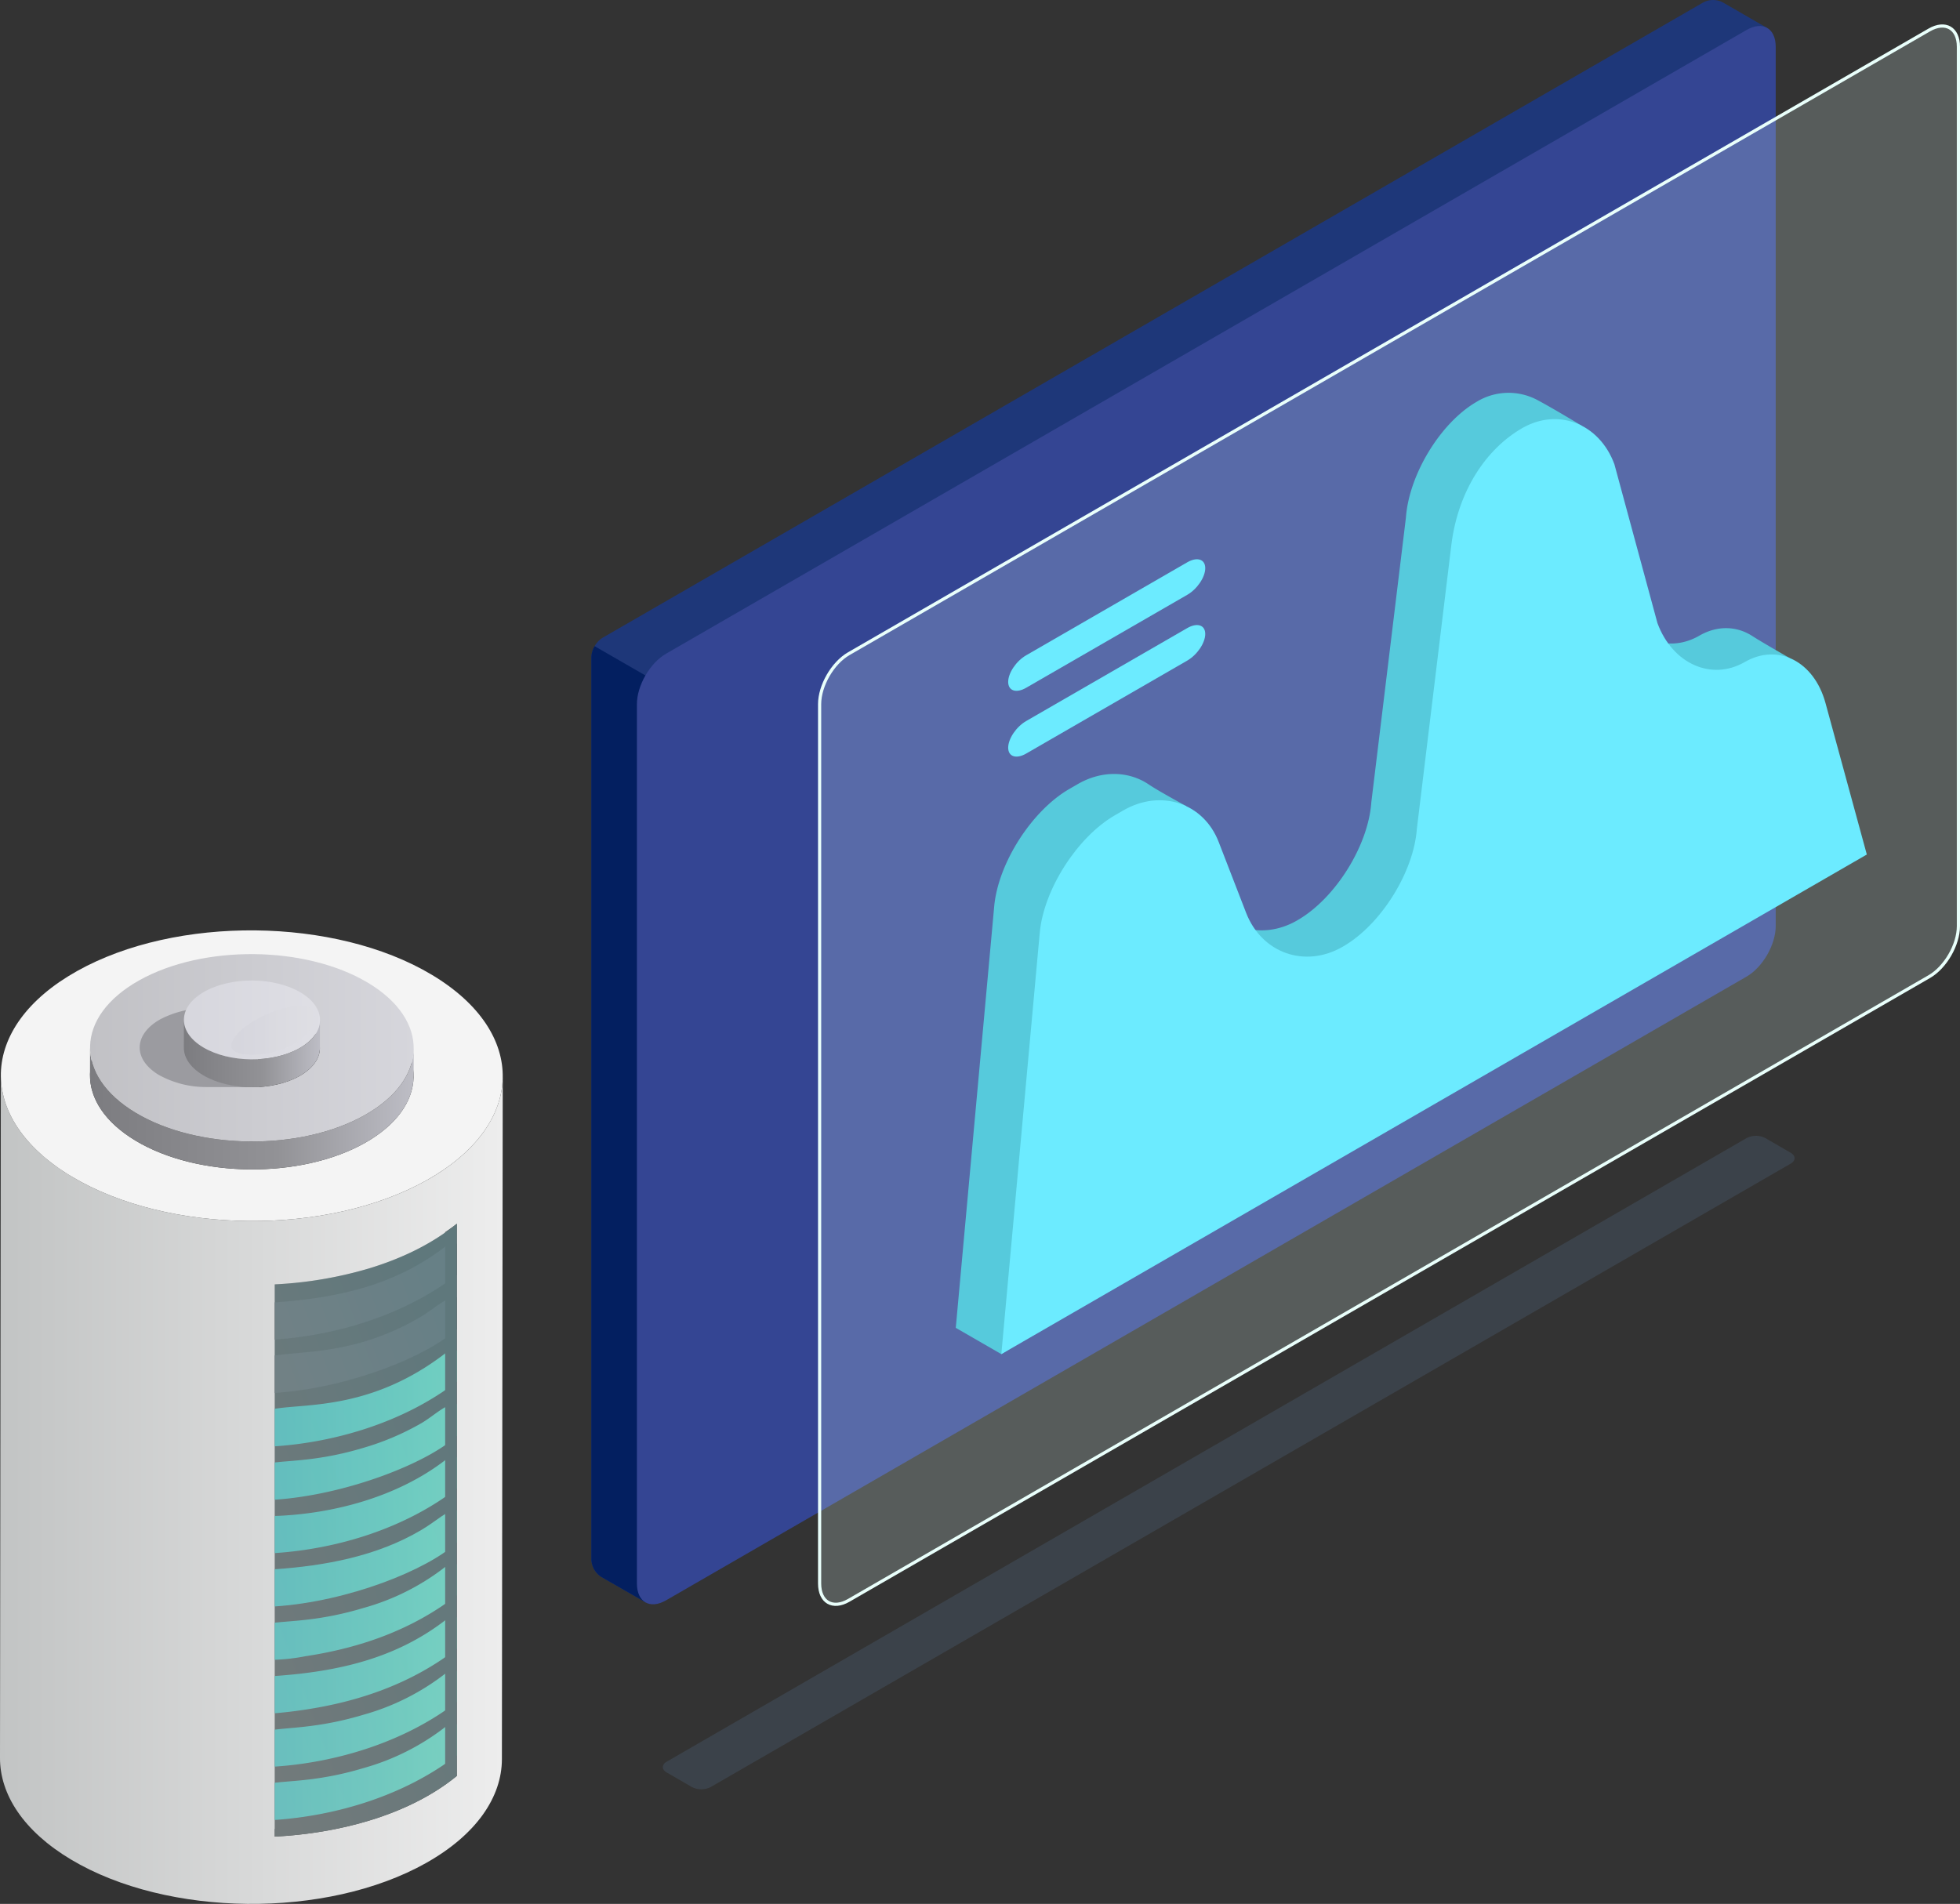 <svg xmlns="http://www.w3.org/2000/svg" xmlns:xlink="http://www.w3.org/1999/xlink" width="617.235" height="599.675" viewBox="0 0 617.235 599.675"><rect x="0" y="0" width="617.235" height="599.675" fill="#333333" stroke="none"/><defs><linearGradient id="a" y1="0.5" x2="1" y2="0.5" gradientUnits="objectBoundingBox"><stop offset="0" stop-color="#c2c4c4"/><stop offset="1" stop-color="#ededed"/></linearGradient><linearGradient id="b" y1="0.5" x2="1" y2="0.5" gradientUnits="objectBoundingBox"><stop offset="0" stop-color="#7c7c80"/><stop offset="0.58" stop-color="#929296"/><stop offset="1" stop-color="#bdbdc5"/></linearGradient><linearGradient id="c" y1="0.5" x2="1" y2="0.5" gradientUnits="objectBoundingBox"><stop offset="0" stop-color="#c0c0c4"/><stop offset="1" stop-color="#d7d7dd"/></linearGradient><linearGradient id="e" y1="0.5" x2="1" y2="0.5" gradientUnits="objectBoundingBox"><stop offset="0" stop-color="#d6d6dd"/><stop offset="1" stop-color="#dfdfe5"/></linearGradient><linearGradient id="f" y1="0.5" x2="1" y2="0.5" gradientUnits="objectBoundingBox"><stop offset="0" stop-color="#51b1af"/><stop offset="0.672" stop-color="#65c0b0"/><stop offset="1" stop-color="#72c9b2"/></linearGradient><linearGradient id="j" x1="0" y1="0.5" x2="1" y2="0.5" xlink:href="#f"/><linearGradient id="n" x1="0.847" y1="0.062" x2="0.117" y2="0.982" gradientUnits="objectBoundingBox"><stop offset="0" stop-color="#6cebff"/><stop offset="1" stop-color="#ccf4fa"/></linearGradient></defs><g transform="translate(-555.915 -401.394)"><g transform="translate(561.915 256.107)"><g transform="translate(-6 438.325)"><path d="M696.291,388.924h0C665,406.486,614.964,405.98,584.539,387.794c-14.961-8.943-22.39-20.495-22.356-32.018l-.268,215.084c-.033,11.523,7.4,23.076,22.361,32.018,30.42,18.186,80.453,18.692,111.752,1.129,15.906-8.922,23.912-20.8,23.945-32.7l.264-215.089C720.2,368.123,712.2,380,696.291,388.924Z" transform="translate(-561.915 -310.219)" fill="url(#a)"/><path d="M697.678,358.862c-30.424-18.186-80.458-18.692-111.752-1.129s-32.01,46.54-1.589,64.727,80.458,18.692,111.752,1.129S728.1,377.048,697.678,358.862Zm-21.156,53.028c-20.182,11.322-52.438,11-72.051-.728s-19.156-30.408,1.021-41.73,52.438-11,72.05.728S696.7,400.567,676.522,411.889Z" transform="translate(-561.713 -344.884)" fill="#f4f4f4"/><path d="M655.184,375.064c-20.182,11.322-52.438,11-72.051-.728-9.645-5.764-14.438-13.213-14.417-20.641l-.025,8.784c-.021,7.428,4.773,14.878,14.418,20.641,19.613,11.728,51.869,12.05,72.051.728,10.252-5.751,15.413-13.41,15.438-21.085l.025-8.784C670.6,361.655,665.436,369.309,655.184,375.064Z" transform="translate(-540.349 -316.842)" fill="url(#b)"/><path d="M656.184,355.683c-19.612-11.724-51.869-12.05-72.05-.728s-20.633,30.006-1.021,41.73,51.869,12.05,72.051.728S675.8,367.407,656.184,355.683Zm-21.6,29.429c-8.487,4.764-22.055,4.626-30.3-.305s-8.056-12.791.431-17.55,22.051-4.626,30.3.305S643.072,380.353,634.585,385.113Z" transform="translate(-540.329 -339.192)" fill="url(#c)"/><path d="M609.229,354.535a29.923,29.923,0,0,0-13.731-3.748q-.665-.031-1.33-.038a31.179,31.179,0,0,0-15.242,3.48c-8.487,4.764-8.679,12.619-.431,17.551a30.606,30.606,0,0,0,15,3.79h16.6Z" transform="translate(-528.441 -326.223)" fill="#9b9ba0"/><path d="M612.145,360.6c-8.487,4.764-22.055,4.626-30.3-.305-4.057-2.426-6.069-5.559-6.061-8.683l-.025,8.783c-.008,3.124,2,6.257,6.061,8.683,8.248,4.931,21.817,5.069,30.3.305,4.312-2.418,6.483-5.638,6.491-8.867l.025-8.784C618.628,354.964,616.458,358.185,612.145,360.6Z" transform="translate(-517.864 -323.466)" fill="url(#b)"/><path d="M612.558,352.451c-8.253-4.931-21.817-5.069-30.3-.305s-8.679,12.619-.431,17.55,21.817,5.069,30.3.305S620.806,357.382,612.558,352.451Z" transform="translate(-517.846 -332.865)" fill="url(#e)"/><path d="M582.6,386.081V560.017c19.788-1.008,42.019-6.563,57.344-19.106V366.975c-7.934,6.491-17.718,11.113-28.053,14.2A126.017,126.017,0,0,1,582.6,386.081Z" transform="translate(-496.082 -274.577)" fill="#5b5b5b"/><g transform="translate(86.518 98.639)"><path d="M628.8,378.559c-20.332,12.092-37.322,10.825-46.2,12.322v11.8c23.414-1.56,48.272-11.607,57.344-20.152v-10C636.711,372.18,632.871,376.166,628.8,378.559Z" transform="translate(-582.6 -355.613)" fill="#656568"/><path d="M639.944,390.626V380.567c-3.237-.343-7.09,3.647-11.147,6.031a83.332,83.332,0,0,1-18.266,7.775c-13.184,3.974-22.352,3.932-27.932,4.614v11.724C604.965,409.222,630.629,399.259,639.944,390.626Z" transform="translate(-582.6 -330.024)" fill="url(#f)"/><path d="M582.6,398.716c19.044-1.263,40.764-7.562,57.344-20.361v-9.8a4.535,4.535,0,0,0-3.756.966C620.445,381.575,602.668,385.6,582.6,387Z" transform="translate(-582.6 -368.467)" fill="#656568"/><path d="M636.188,401.628a74.883,74.883,0,0,1-25.656,12.857c-13.134,3.957-22.331,3.969-27.932,4.7v11.64c19.181-1.271,40.848-7.633,57.344-20.361v-9.737A4.67,4.67,0,0,0,636.188,401.628Z" transform="translate(-582.6 -266.069)" fill="url(#f)"/><path d="M639.944,386.392v-9.8a4.506,4.506,0,0,0-3.756.966c-23.047,17.647-43.5,15.677-53.588,17.379v11.812C601.623,405.494,623.394,399.166,639.944,386.392Z" transform="translate(-582.6 -342.88)" fill="url(#f)"/><path d="M639.944,414.529v-9.8a4.546,4.546,0,0,0-3.756.962,74.882,74.882,0,0,1-25.656,12.853c-13.184,3.978-22.352,3.932-27.932,4.613v11.72C601.928,433.556,623.444,427.27,639.944,414.529Z" transform="translate(-582.6 -253.322)" fill="url(#f)"/><path d="M636.188,385.593c-15.183,11.632-35.4,16.877-53.588,17.509v11.686c19.863-1.313,41.086-7.8,57.344-20.357v-9.8A4.557,4.557,0,0,0,636.188,385.593Z" transform="translate(-582.6 -317.287)" fill="url(#j)"/><path d="M639.944,388.575c-2.844-.326-6.111,3.2-11.147,6.161-14.083,8.374-30.584,11.31-46.2,12.4v11.711c23.126-1.535,48.2-11.548,57.344-20.118Z" transform="translate(-582.6 -304.538)" fill="url(#f)"/><path d="M592.316,421.636c17.5-2.652,33.788-8.449,47.628-19.177v-9.775a4.673,4.673,0,0,0-3.756.908,74.115,74.115,0,0,1-25.656,12.853c-13.276,4-22.394,3.986-27.932,4.638v11.678A62.172,62.172,0,0,0,592.316,421.636Z" transform="translate(-582.6 -291.656)" fill="url(#f)"/><path d="M636.188,397.652c-15.672,12.008-33.683,16.087-53.588,17.475v11.724c.9-.067,4.58-.364,9.716-1.15,17.036-2.581,33.549-8.269,47.628-19.182v-9.825A4.557,4.557,0,0,0,636.188,397.652Z" transform="translate(-582.6 -278.907)" fill="url(#f)"/></g><path d="M636.268,369.635V538.79c-14.384,11.774-34.841,17.337-53.668,18.814v2.413c19.788-1.008,42.019-6.567,57.344-19.106V366.975C638.781,367.929,637.506,368.761,636.268,369.635Z" transform="translate(-496.082 -274.577)" fill="#5b5b5b"/><path d="M582.6,386.081V560.017c19.788-1.008,42.019-6.563,57.344-19.106V366.975c-7.934,6.491-17.718,11.113-28.053,14.2A126.017,126.017,0,0,1,582.6,386.081Z" transform="translate(-496.082 -274.577)" opacity="0.2" fill="url(#n)" style="mix-blend-mode:overlay;isolation:isolate"/><path d="M604.269,351.271c3.016,1.74,1.3,7.474-5.258,11.26s-15.463,4.183-18.479,2.443-.151-6.224,6.4-10S601.249,349.527,604.269,351.271Z" transform="translate(-506.482 -326.766)" opacity="0.9" fill="url(#e)" style="mix-blend-mode:screen;isolation:isolate"/></g><g transform="translate(141.091 -114.431)"><g transform="translate(39.142 259.718)"><path d="M409.421,560.461,67.818,757.625,56.129,764.37l-13.949-8.013a6.863,6.863,0,0,1-3.037-5.3V466.7a7.105,7.105,0,0,1,1.024-3.457,7.239,7.239,0,0,1,2.507-2.649L389.327,260.462a6.642,6.642,0,0,1,6.109,0l13.879,8.013Z" transform="translate(-39.142 -259.718)" fill="#1e3779"/><path d="M67.818,333.308V611.732l-11.689,6.745-13.949-8.013a6.863,6.863,0,0,1-3.037-5.3V320.806a7.105,7.105,0,0,1,1.024-3.457Z" transform="translate(-39.142 -113.825)" fill="#031f60"/><path d="M52.377,459.748,392.656,263.29c5.068-2.924,9.175-.555,9.175,5.3v276.97c0,5.852-4.107,12.964-9.175,15.892L52.38,757.906c-5.068,2.927-9.175.554-9.175-5.3l0-276.969C43.2,469.788,47.313,462.676,52.377,459.748Z" transform="translate(-28.864 -253.848)" fill="#344593"/></g><g transform="translate(111.019 267.908)"><path d="M68.666,459.748,408.945,263.29c5.068-2.924,9.175-.555,9.175,5.3v276.97c0,5.852-4.107,12.964-9.175,15.892L68.67,757.906c-5.068,2.927-9.175.554-9.175-5.3V475.64C59.495,469.788,63.6,462.676,68.666,459.748Z" transform="translate(-59.495 -262.037)" fill="#e9fffb" opacity="0.2"/><path d="M68.666,459.748,408.945,263.29c5.068-2.924,9.175-.555,9.175,5.3v276.97c0,5.852-4.107,12.964-9.175,15.892L68.67,757.906c-5.068,2.927-9.175.554-9.175-5.3V475.64C59.495,469.788,63.6,462.676,68.666,459.748Z" transform="translate(-59.495 -262.037)" fill="none" stroke="#e9fffb" stroke-miterlimit="10" stroke-width="1"/></g><g transform="translate(153.898 383.446)"><path d="M107.39,419.534,110.042,418c7.72-4.453,16.132-4.1,22.372.109,3.316,2.235,11.756,6.777,11.756,6.777l4.559,25.384c4.958,12.724,18.562,17.5,30.385,10.676l.219-.131c11.823-6.823,22.192-23.4,23.156-37.017l10.9-89.7c.964-13.621,10.927-29.961,22.252-36.5a19.275,19.275,0,0,1,18.844-.735c4.443,2.31,14.207,8.211,14.207,8.211l9.563,53.93c4.725,12.809,17.032,18.3,27.489,12.265,5.76-3.327,11.8-3.062,16.665.042,3.969,2.532,11.8,6.957,11.8,6.957l9.987,53.626L85.982,597.536l-14.345-8.278,12.1-132.743C84.976,442.916,95.567,426.364,107.39,419.534Z" transform="translate(-71.637 -294.754)" fill="#56cadc"/><path d="M111.452,421.883l2.656-1.536c11.824-6.826,25.275-2.37,30.046,9.955l8.638,22.319c4.958,12.717,18.565,17.5,30.389,10.669l.215-.124c11.824-6.826,22.192-23.4,23.16-37.017l10.895-89.7c2.158-16.842,10.93-29.958,22.252-36.495S264.035,298.5,268.76,311.3l13.561,50.052c4.725,12.809,17.032,18.3,27.486,12.261s21.846-.254,25.437,12.918l13.014,47.707L75.7,591.6,87.8,458.858C89.041,445.265,99.629,428.706,111.452,421.883Z" transform="translate(-61.354 -288.817)" fill="#6cebff"/><path d="M76.31,348.229c0,2.829,2.539,3.655,5.668,1.847L132.7,320.8c3.132-1.808,5.672-5.569,5.672-8.394s-2.539-3.655-5.672-1.847l-50.72,29.283C78.849,341.647,76.31,345.4,76.31,348.229Z" transform="translate(-59.807 -257.175)" fill="#6cebff"/><path d="M76.31,354.1c0,2.825,2.539,3.655,5.668,1.847l50.72-29.283c3.132-1.808,5.672-5.566,5.672-8.391s-2.539-3.655-5.672-1.847L81.978,345.7C78.849,347.511,76.31,351.268,76.31,354.1Z" transform="translate(-59.807 -242.323)" fill="#6cebff"/></g></g><path d="M39.554,557.513,379.631,361.1a6.486,6.486,0,0,1,5.9.007l7.976,4.627c1.625.944,1.625,2.473-.007,3.414L53.393,565.506a6.546,6.546,0,0,1-5.9,0l-7.938-4.586C37.922,559.98,37.922,558.454,39.554,557.513Z" transform="translate(164.411 142.649)" fill="#6b99d1" opacity="0.15" style="mix-blend-mode:multiply;isolation:isolate"/></g></g></svg>